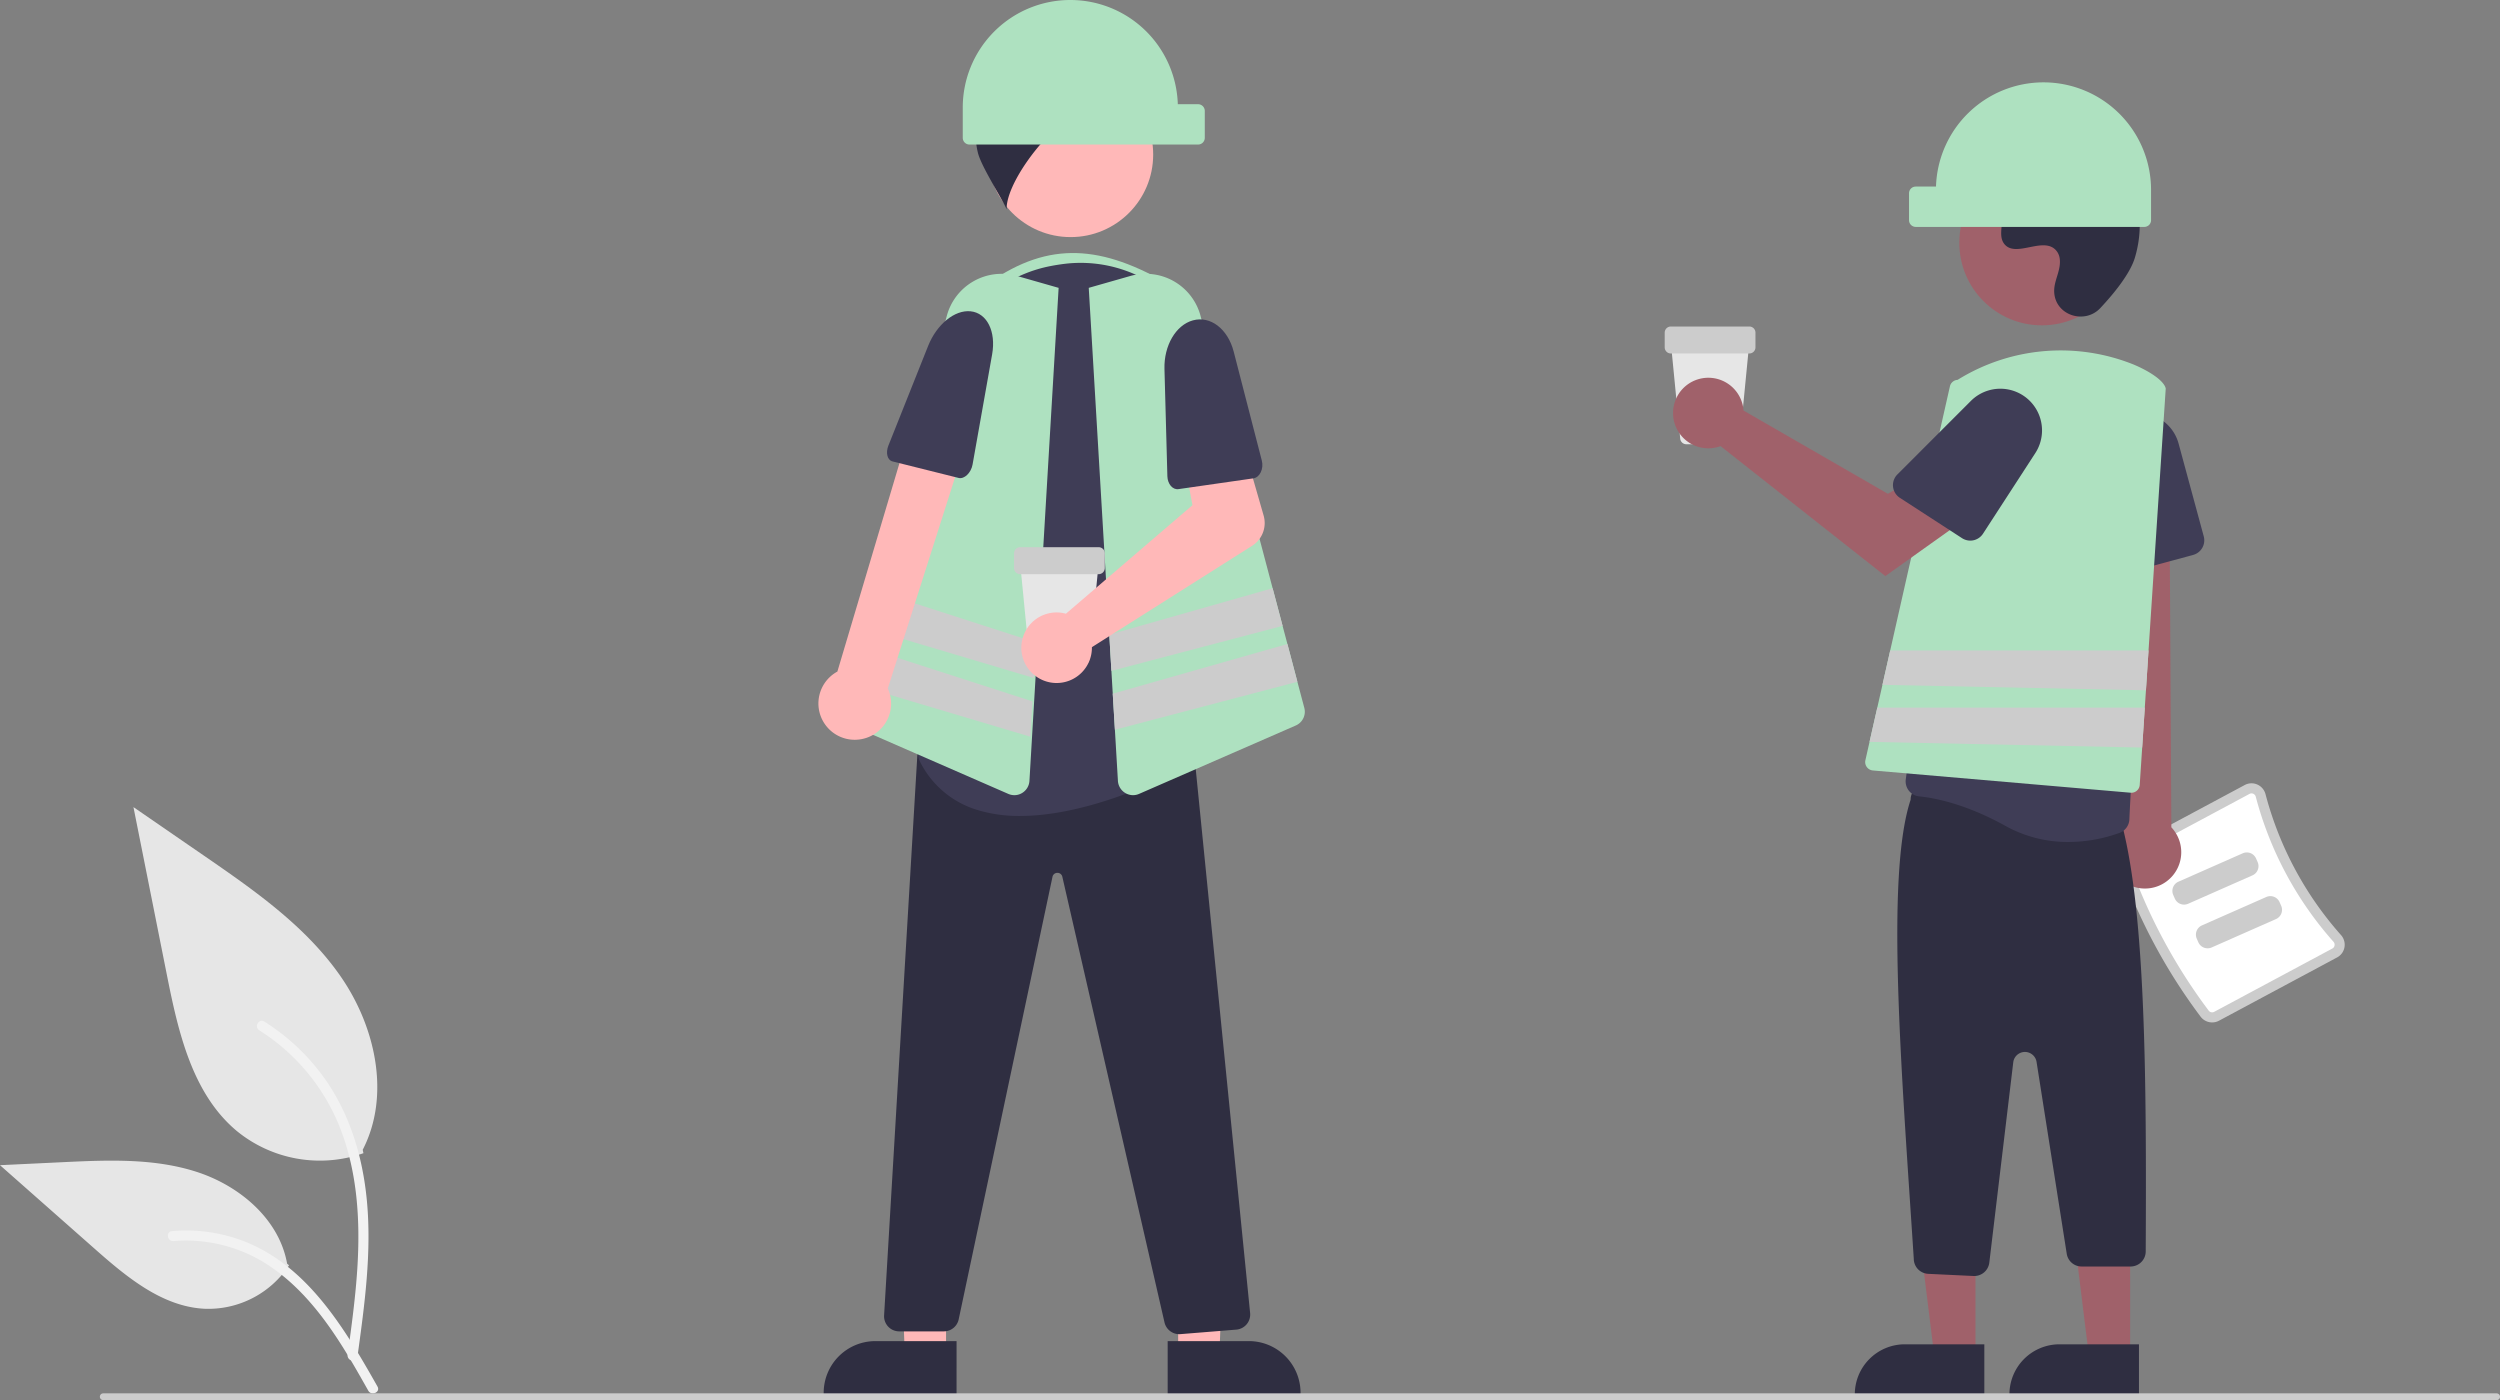 <svg data-name="Layer 1" xmlns="http://www.w3.org/2000/svg" width="743.704" height="416.5"><rect width="100%" height="100%" fill="#808080" stroke="none"/><path d="M515.786 132.155h-14.136a1.818 1.818 0 01-1.816-1.647l-2.829-29.002h23.426l-2.829 29.001a1.818 1.818 0 01-1.816 1.647z" fill="#e6e6e6"/><path d="M520.394 105.155h-23.351a1.827 1.827 0 01-1.824-1.824v-4.378a1.827 1.827 0 011.824-1.824h23.351a1.827 1.827 0 011.824 1.824v4.378a1.827 1.827 0 01-1.824 1.824z" fill="#ccc"/><path d="M350.401 101h-56V84c17.696-12.315 33.374-11.244 54 1z" fill="#aee1c0"/><path fill="#ffb8b8" d="M281.433 402.957l-12.26-.001-1.833-47.288 14.095.001-.002 47.288z"/><path d="M284.559 414.841l-39.53-.001v-.5a15.386 15.386 0 0115.386-15.386h.001l24.144.001z" fill="#2f2e41"/><path fill="#ffb8b8" d="M350.486 402.957l12.26-.001 1.833-47.288-14.095.001.002 47.288z"/><path d="M347.359 398.954l24.144-.001h.001a15.386 15.386 0 0115.386 15.386v.5l-39.531.001zM350.808 396.896a4.52 4.52 0 01-4.394-3.522l-30.387-132.539a1.457 1.457 0 00-1.464-1.174h-.008a1.458 1.458 0 00-1.46 1.188l-27.904 131.645a4.522 4.522 0 01-4.402 3.566h-13.293a4.5 4.5 0 01-4.492-4.766l9.901-166.856 3.984-1.179.075.001 78.258.685 16.668 166.672a4.498 4.498 0 01-4.117 4.922l-16.604 1.341q-.181.015-.361.015z" fill="#2f2e41"/><circle cx="318.491" cy="45.971" r="24.561" fill="#ffb8b8"/><path d="M303.445 242.734a42.393 42.393 0 01-12.727-1.791 28.097 28.097 0 01-17.038-14.375 4.505 4.505 0 01-.335-3.354c2.709-9.245 15.799-57.301 7.447-95.503a40.485 40.485 0 015.755-31.114 39.977 39.977 0 0125.927-17.439l0-.001a60.107 60.107 0 014.139-.66 39.836 39.836 0 0132.258 10.613 40.82 40.82 0 0112.816 32.36l-6.419 103.004a4.46 4.46 0 01-2.398 3.703c-7.393 3.874-29.599 14.557-49.424 14.557z" fill="#3f3d56"/><path d="M346.237 27.892A30.156 30.156 0 00313.185 9.308l7.744 6.258c-9.622.324-19.75-.365-26.619 6.379 2.187-.061 5.053 4.617 7.241 4.557-4.089.081-7.797 2.954-9.603 6.623a18.865 18.865 0 00-1.114 11.997c.808 4.009 6.968 13.402 8.626 17.14-.285-9.77 18.949-33.074 28.342-30.642a25.772 25.772 0 00-11.9 9.035 34.904 34.904 0 0120.701-3.387 14.65 14.65 0 004.935.276 6.025 6.025 0 003.572-9.629z" fill="#2f2e41"/><path d="M301.753 236.549a4.503 4.503 0 01-1.802-.38l-46.601-20.34a4.47 4.47 0 01-2.553-5.277l30.85-116.539a16.865 16.865 0 0120.941-11.903l12.335 3.521-8.684 146.681a4.513 4.513 0 01-2.146 3.57 4.466 4.466 0 01-2.34.669zM388.001 210.55l-2.05-7.73-2.97-11.24-1.43-5.39-2.97-11.21-21.43-80.97a16.847 16.847 0 00-20.94-11.9l-12.33 3.52 6.11 103.17.63 10.77.4 6.79v.01l.64 10.71.9 15.23a4.53 4.53 0 004.49 4.24 4.583 4.583 0 001.8-.38l46.6-20.34a4.466 4.466 0 002.55-5.28z" fill="#aee1c0"/><path fill="#ccc" d="M381.55 186.19l-50.929 13.38-.631-10.77 48.591-13.82 2.969 11.21zM385.95 202.82l-54.29 14.26-.639-10.71v-.01l51.96-14.78 2.969 11.24zM308.181 191.12l-.631 10.57-49.949-14.88 2.929-11.06 47.651 15.37zM307.14 208.65l-50.97-16.45-2.93 11.09 53.28 15.87.62-10.51z"/><path d="M257.059 219.704a10.743 10.743 0 007.044-14.891l23.962-75.226-16.991-3.559-21.969 73.753a10.801 10.801 0 007.955 19.922z" fill="#ffb8b8"/><path d="M288.73 92.606c4.879.498 7.623 5.984 6.41 12.814l-5.821 32.779c-.436 2.457-2.459 4.403-4.139 3.982l-19.69-4.922c-1.515-.379-2.073-2.531-1.215-4.685l11.821-29.654c2.567-6.44 7.904-10.797 12.634-10.314z" fill="#3f3d56"/><path d="M318.401 0a31.994 31.994 0 0131.975 31h6.025a2 2 0 012 2v8a2 2 0 01-2 2h-68a2 2 0 01-2-2v-9a32 32 0 0132-32z" fill="#aee1c0"/><path d="M322.224 197.805h-14.136a1.818 1.818 0 01-1.816-1.647l-2.829-29.002h23.426l-2.829 29.002a1.818 1.818 0 01-1.816 1.647z" fill="#e6e6e6"/><path d="M326.832 170.805h-23.351a1.827 1.827 0 01-1.824-1.824v-4.378a1.827 1.827 0 011.824-1.824h23.351a1.827 1.827 0 011.824 1.824v4.378a1.827 1.827 0 01-1.824 1.824z" fill="#ccc"/><path d="M315.46 182.251a10.527 10.527 0 011.627.319l37.646-32.284-2.201-11.845 17.443-5.658 5.934 20.591a8 8 0 01-3.409 8.975l-47.678 30.17a10.497 10.497 0 11-9.361-10.269z" fill="#ffb8b8"/><path d="M354.83 95.313c5.212-1.459 10.419 2.508 12.164 9.266l8.373 32.43c.628 2.431-.591 5.014-2.496 5.288l-22.307 3.208c-1.716.247-3.229-1.513-3.292-3.832l-.866-31.913c-.188-6.931 3.37-13.034 8.423-14.448z" fill="#3f3d56"/><path d="M654.663 302.47a167.506 167.506 0 01-24.075-44.932 4.303 4.303 0 012.032-5.179l35.145-18.831a4.247 4.247 0 013.725-.151 4.319 4.319 0 012.461 2.884 102.328 102.328 0 0022.446 41.891 4.318 4.318 0 011.038 3.647 4.247 4.247 0 01-2.189 3.018l-35.145 18.832a4.303 4.303 0 01-5.438-1.177z" fill="#ccc"/><path d="M657.061 300.668a1.299 1.299 0 001.622.335l35.146-18.832a1.246 1.246 0 00.653-.897 1.318 1.318 0 00-.325-1.128 105.34 105.34 0 01-23.107-43.125 1.319 1.319 0 00-.758-.895 1.247 1.247 0 00-1.11.046l-35.145 18.831a1.298 1.298 0 00-.62 1.537 164.507 164.507 0 0023.645 44.127z" fill="#fff"/><path d="M670.072 260.402l-19.142 8.45a3.003 3.003 0 01-3.956-1.533l-.473-1.073a3.003 3.003 0 011.533-3.956l19.142-8.45a3.003 3.003 0 013.956 1.533l.473 1.073a3.003 3.003 0 01-1.533 3.956zM677.072 273.402l-19.142 8.45a3.003 3.003 0 01-3.956-1.533l-.473-1.073a3.003 3.003 0 011.533-3.956l19.142-8.45a3.003 3.003 0 013.956 1.533l.473 1.073a3.003 3.003 0 01-1.533 3.956z" fill="#ccc"/><path d="M632.179 262.57a10.743 10.743 0 01-2.062-16.343l-8.072-114.558 23.253 2.255.639 112.187a10.801 10.801 0 01-13.757 16.459z" fill="#a0616a"/><path d="M627.308 170.162a4.482 4.482 0 01-1.859-3.401l-1.704-30.876a12.399 12.399 0 0124.346-3.927l7.485 27.605a4.505 4.505 0 01-3.166 5.521l-21.291 5.772a4.483 4.483 0 01-3.812-.695z" fill="#3f3d56"/><path fill="#a0616a" d="M587.676 403.408h-12.26l-5.832-47.288h18.094l-.002 47.288z"/><path d="M566.659 399.905h23.644v14.887h-38.531a14.887 14.887 0 0114.887-14.887z" fill="#2f2e41"/><path fill="#a0616a" d="M633.676 403.408h-12.26l-5.832-47.288h18.094l-.002 47.288z"/><path d="M612.659 399.905h23.644v14.887h-38.531a14.887 14.887 0 0114.887-14.887zM587.097 379.585l-13.496-.643a4.499 4.499 0 01-4.286-4.463c-3.558-54.919-8.486-113.807-.942-136.557a4.501 4.501 0 015.146-4.485l53.994 7.838a4.474 4.474 0 013.854 4.42c6.894 26.936 7.205 75.782 6.944 126.534a4.5 4.5 0 01-4.5 4.534h-14.55a4.479 4.479 0 01-4.445-3.801l-8.977-57.067a3.5 3.5 0 00-6.933.128l-7.126 59.602a4.517 4.517 0 01-4.469 3.966q-.106 0-.214-.006z" fill="#2f2e41"/><path d="M596.598 245.701c-11.899-6.611-21.197-8.349-25.68-8.796a4.418 4.418 0 01-3.053-1.673 4.478 4.478 0 01-.931-3.401l12.938-96.051a33.219 33.219 0 0119.363-25.957 32.306 32.306 0 0131.395 2.461q.665.442 1.305.903a33.178 33.178 0 0112.636 34.573c-7.934 32.455-10.659 85.662-11.124 95.999a4.465 4.465 0 01-2.918 4.005 45.085 45.085 0 01-15.226 2.711 38.125 38.125 0 01-18.705-4.774z" fill="#3f3d56"/><circle cx="607.419" cy="72.22" r="24.561" fill="#a0616a"/><path d="M624.8 91.651c-4.582 4.881-13.091 2.261-13.688-4.407a8.056 8.056 0 01.01-1.556c.308-2.954 2.015-5.635 1.606-8.754a4.59 4.59 0 00-.84-2.149c-3.651-4.889-12.222 2.187-15.668-2.239-2.113-2.714.371-6.987-1.251-10.021-2.14-4.004-8.479-2.029-12.454-4.221-4.423-2.439-4.158-9.225-1.247-13.353 3.551-5.034 9.776-7.72 15.923-8.107s12.253 1.275 17.992 3.511c6.521 2.541 12.988 6.054 17.001 11.788 4.88 6.973 5.35 16.348 2.909 24.502-1.485 4.96-6.552 11.019-10.293 15.005z" fill="#2f2e41"/><path d="M644.251 115.53c-.43-2.02-4.12-4.78-9.4-7.03a58.135 58.135 0 00-52.5 4.5 2.48 2.48 0 00-2.29 1.95l-17.76 78.55-2.31 10.23-1.53 6.77-2.31 10.2-1.23 5.45a2.508 2.508 0 002.22 3.05l76.69 6.62c.07 0 .15.01.22.01a2.5 2.5 0 002.48-2.34l.73-11.11.78-11.88.34-5.15.77-11.85 5.11-77.84v-.07z" fill="#aee1c0"/><path d="M518.416 120.474a10.526 10.526 0 01.239 1.64l42.958 24.782 10.441-6.011 11.131 14.572-22.337 15.921-49.008-38.663a10.496 10.496 0 116.576-12.241z" fill="#a0616a"/><path d="M563.147 144.789a4.482 4.482 0 011.293-3.653l21.863-21.869a12.399 12.399 0 0119.168 15.516l-15.57 23.992a4.505 4.505 0 01-6.224 1.325l-18.504-12.008a4.483 4.483 0 01-2.026-3.303z" fill="#3f3d56"/><path fill="#ccc" d="M639.15 193.5l-.77 11.85-78.39-1.62 2.31-10.23h76.85zM638.041 210.5l-.781 11.88-81.11-1.68 2.311-10.2h79.58z"/><path d="M607.9 24.5a31.994 31.994 0 00-31.975 31h-6.025a2 2 0 00-2 2v8a2 2 0 002 2h68a2 2 0 002-2v-9a32 32 0 00-32-32z" fill="#aee1c0"/><path d="M108.114 343.056a39.063 39.063 0 01-37.721-6.645c-13.212-11.089-17.354-29.358-20.725-46.275l-9.969-50.036 20.872 14.371c15.01 10.335 30.358 21.001 40.75 35.971s14.929 35.405 6.579 51.603" fill="#e6e6e6"/><path d="M106.33 403.635c2.112-15.387 4.285-30.973 2.803-46.525-1.316-13.812-5.53-27.303-14.109-38.364a63.819 63.819 0 00-16.374-14.837c-1.637-1.034-3.144 1.561-1.514 2.59a60.672 60.672 0 0123.999 28.956c5.225 13.289 6.064 27.776 5.163 41.893-.544 8.537-1.698 17.018-2.861 25.489a1.554 1.554 0 001.048 1.845 1.509 1.509 0 001.845-1.048z" fill="#f2f2f2"/><path d="M85.983 376.406a28.755 28.755 0 01-25.055 12.931c-12.683-.602-23.257-9.454-32.775-17.858L0 346.622l18.633-.892c13.4-.641 27.145-1.239 39.908 2.893s24.533 14.077 26.867 27.287" fill="#e6e6e6"/><path d="M112.3 412.48c-10.168-17.991-21.961-37.986-43.035-44.377a48.022 48.022 0 00-18.101-1.869c-1.922.166-1.442 3.128.476 2.963a44.614 44.614 0 0128.887 7.642c8.145 5.544 14.487 13.252 19.854 21.425 3.288 5.007 6.233 10.226 9.178 15.438.941 1.666 3.693.463 2.74-1.222z" fill="#f2f2f2"/><path d="M742.704 416.5h-712a1 1 0 010-2h712a1 1 0 010 2z" fill="#ccc"/></svg>